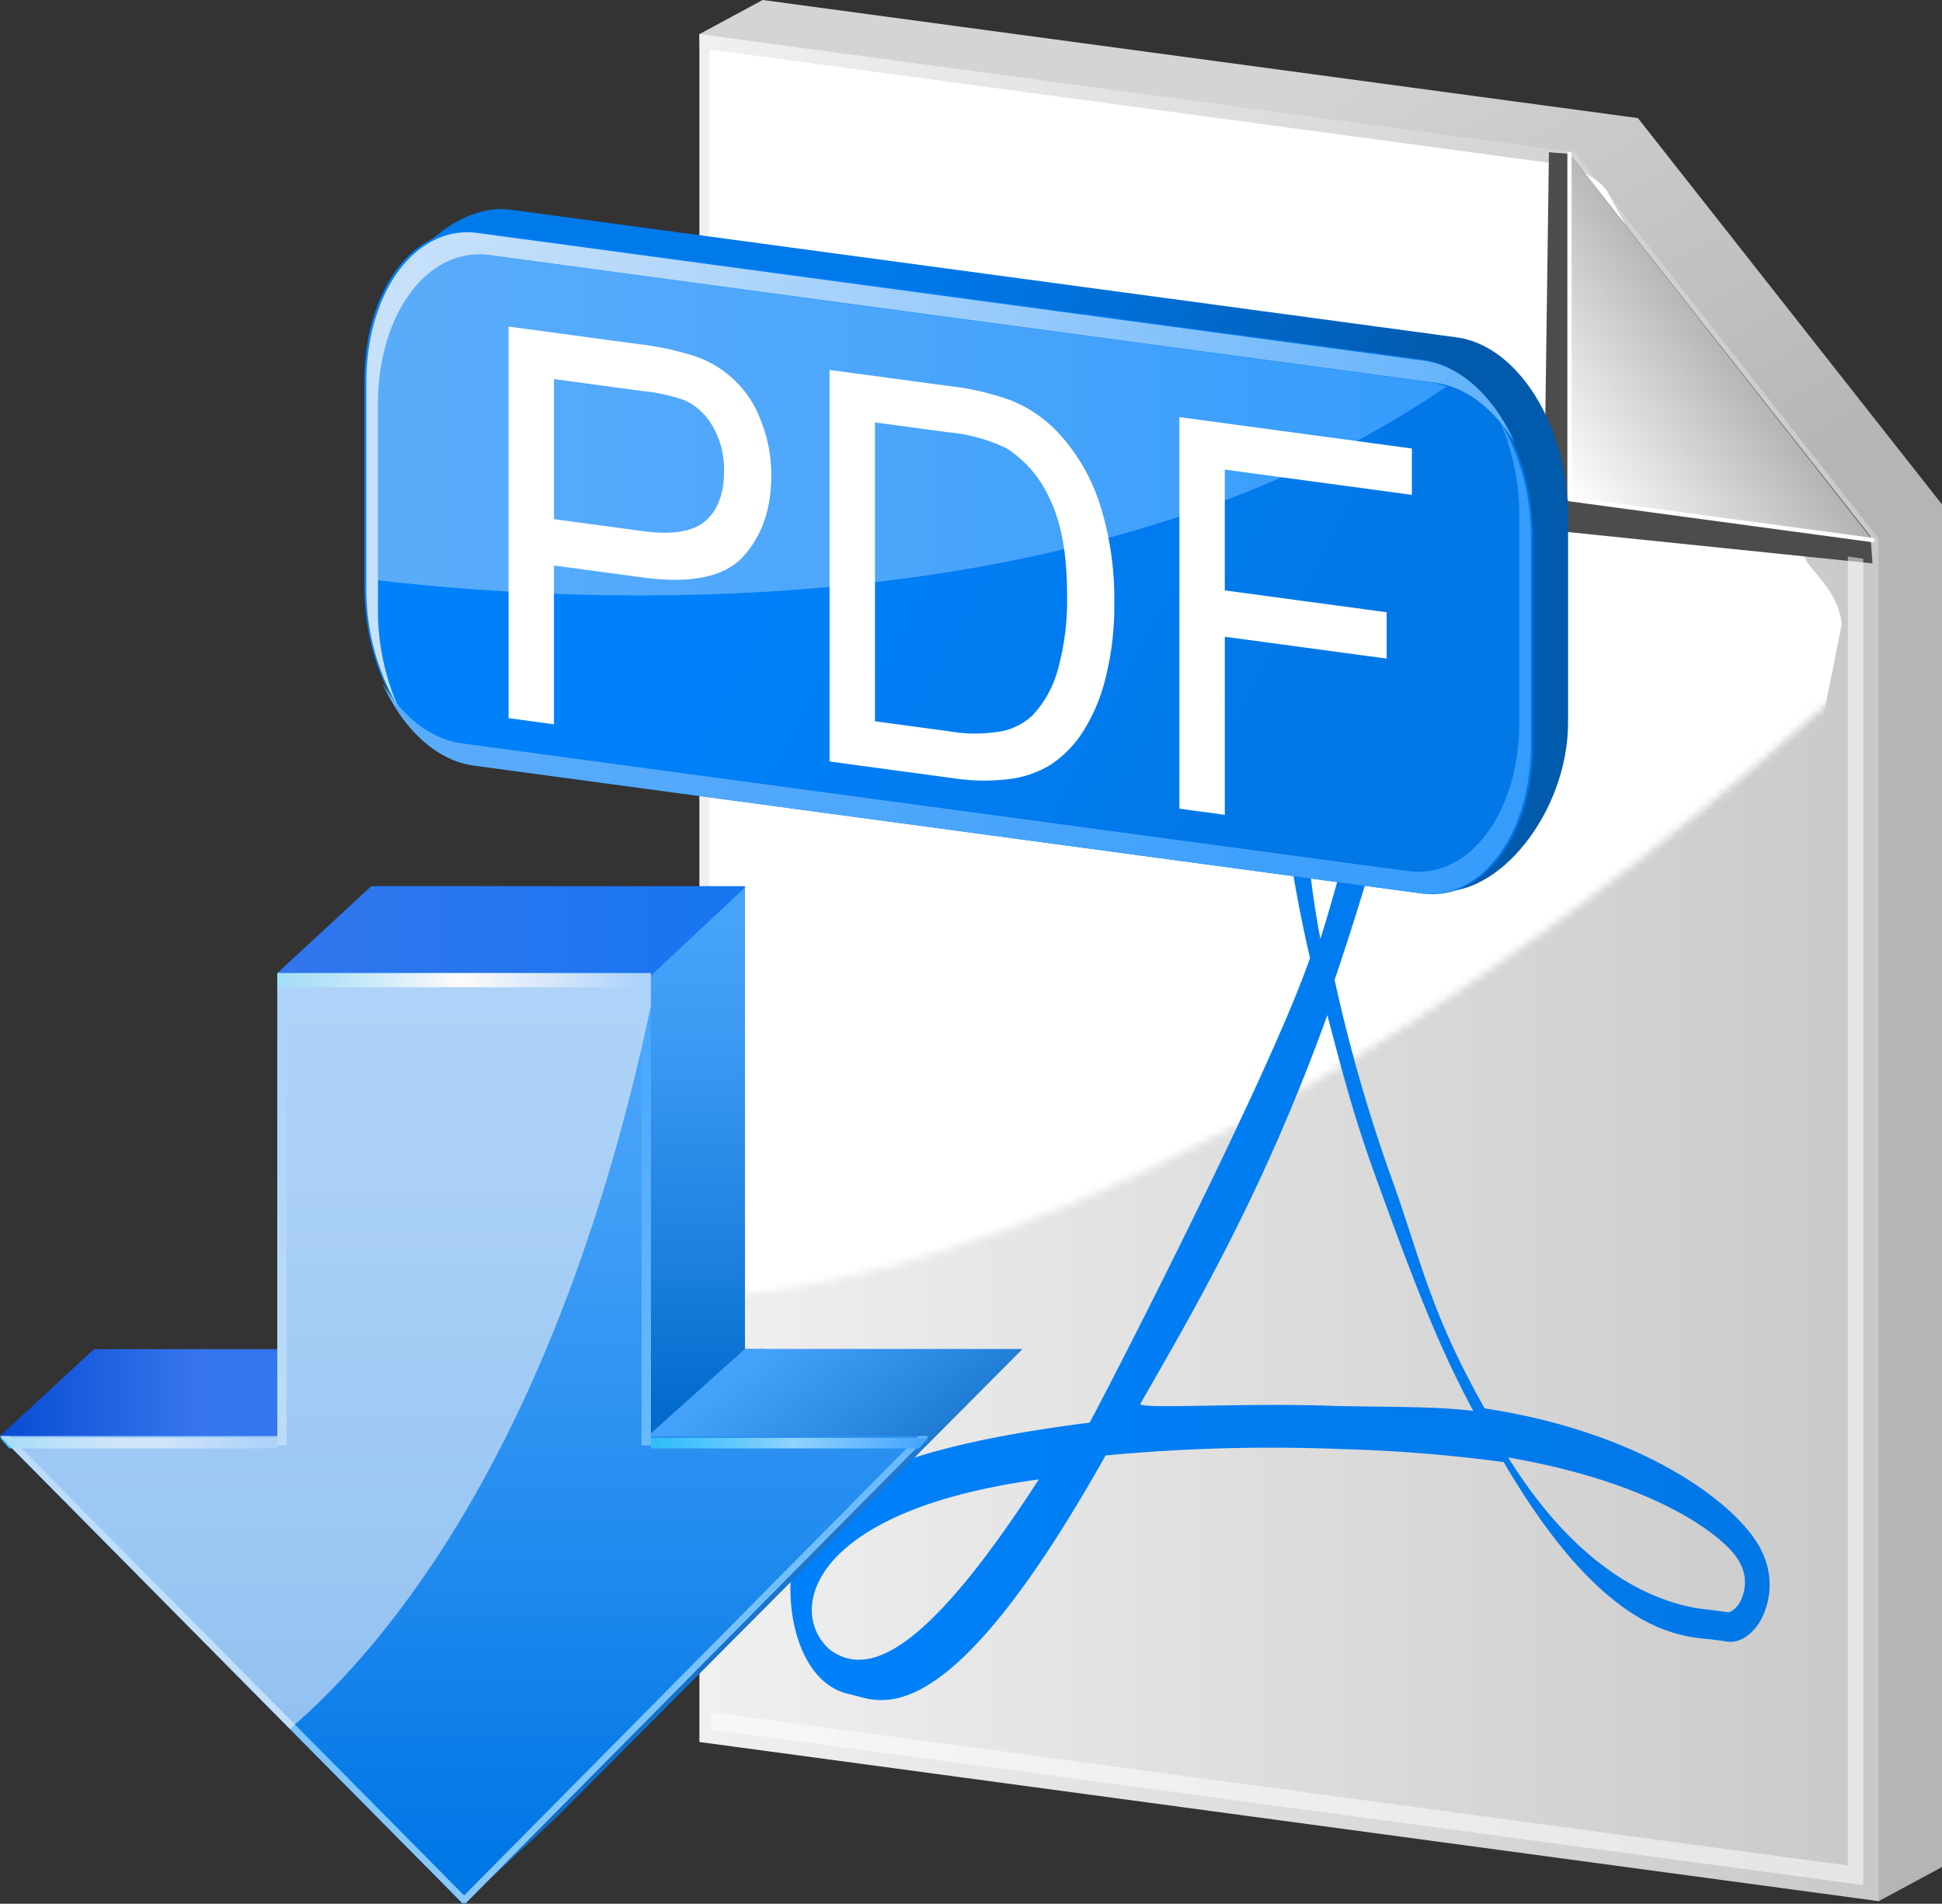 <?xml version="1.0" encoding="UTF-8" standalone="no"?>
<svg xmlns="http://www.w3.org/2000/svg" xmlns:xlink="http://www.w3.org/1999/xlink" viewBox="0 0 248.599 243.693"><rect x="0" y="0" width="248.599" height="243.693" fill="#333333" stroke="none"/><defs><linearGradient id="linear-gradient" x1="73.223" y1="116.071" x2="255.231" y2="116.071" gradientTransform="matrix(1, 0.084, 0, 1, 0, -46.247)" gradientUnits="userSpaceOnUse"><stop offset="0.011"/><stop offset="0.072" stop-color="#1b1b1b"/><stop offset="0.218" stop-color="#575757"/><stop offset="0.363" stop-color="#8a8a8a"/><stop offset="0.505" stop-color="#b4b4b4"/><stop offset="0.642" stop-color="#d5d5d5"/><stop offset="0.772" stop-color="#ececec"/><stop offset="0.895" stop-color="#fafafa"/><stop offset="1" stop-color="#fff"/></linearGradient><linearGradient id="linear-gradient-2" x1="190.222" y1="105.99" x2="245.651" y2="48.261" gradientTransform="matrix(1, 0.084, 0, 1, 0, -46.247)" gradientUnits="userSpaceOnUse"><stop offset="0" stop-color="#fff"/><stop offset="0.117" stop-color="#fbfbfb"/><stop offset="0.242" stop-color="#eee"/><stop offset="0.37" stop-color="#d9d9d9"/><stop offset="0.5" stop-color="#bbb"/><stop offset="0.632" stop-color="#949494"/><stop offset="0.766" stop-color="#656565"/><stop offset="0.899" stop-color="#2f2f2f"/><stop offset="1"/></linearGradient><linearGradient id="linear-gradient-3" x1="37.757" y1="98.578" x2="198.964" y2="98.578" gradientTransform="matrix(1, 0.084, 0, 1, 0, -46.247)" gradientUnits="userSpaceOnUse"><stop offset="0"/><stop offset="1" stop-color="#fff"/></linearGradient><linearGradient id="linear-gradient-4" x1="196.158" y1="102.847" x2="131.628" y2="-86.269" gradientTransform="matrix(1, -0.232, 0, 1, 0, 146.404)" gradientUnits="userSpaceOnUse"><stop offset="0.573" stop-color="#b5b5b5"/><stop offset="1" stop-color="#d4d4d4"/></linearGradient><linearGradient id="linear-gradient-5" x1="89.529" y1="156.317" x2="240.491" y2="156.317" gradientTransform="matrix(1, 0.084, 0, 1, 0, -46.247)" gradientUnits="userSpaceOnUse"><stop offset="0" stop-color="#f0f0f0"/><stop offset="1" stop-color="#c9c9c9"/></linearGradient><filter id="luminosity-invert" filterUnits="userSpaceOnUse" color-interpolation-filters="sRGB"><feColorMatrix values="-1 0 0 0 1 0 -1 0 0 1 0 0 -1 0 1 0 0 0 1 0"/></filter><mask id="mask" x="73.223" y="-11.709" width="182.007" height="197.242" maskUnits="userSpaceOnUse"><path d="M88.478,165.803s54.702,4.396,145.702-75.909c0,0,21.567-18.593,21.042-20.457C254.697,67.574,205.253,6.542,205.253,6.542l-37.35-8.619s-94.68-13.377-94.68-8.602C73.223-5.897,88.478,165.803,88.478,165.803Z" fill="url(#linear-gradient)" filter="url(#luminosity-invert)"/></mask><linearGradient id="linear-gradient-6" x1="101.184" y1="41.978" x2="226.524" y2="41.978" gradientTransform="matrix(1, -0.232, 0, 1, 0, 146.404)" gradientUnits="userSpaceOnUse"><stop offset="0.017" stop-color="#0081fa"/><stop offset="0.668" stop-color="#017bee"/><stop offset="1" stop-color="#0277e6"/></linearGradient><mask id="mask-2" x="196.214" y="16.369" width="48.522" height="60.595" maskUnits="userSpaceOnUse"><polygon points="244.736 76.964 196.214 70.415 196.214 16.369 244.736 22.916 244.736 76.964" fill="url(#linear-gradient-2)" filter="url(#luminosity-invert)"/></mask><linearGradient id="linear-gradient-7" x1="197.988" y1="89.591" x2="225.349" y2="68.327" gradientTransform="matrix(1, 0.084, 0, 1, 0, -46.247)" gradientUnits="userSpaceOnUse"><stop offset="0" stop-color="#fff"/><stop offset="1" stop-color="#a6a6a6"/></linearGradient><linearGradient id="linear-gradient-8" x1="100.922" y1="92.063" x2="168.301" y2="126.715" gradientTransform="matrix(1, 0.084, 0, 1, 0, -46.247)" gradientUnits="userSpaceOnUse"><stop offset="0.017" stop-color="#0079eb"/><stop offset="0.256" stop-color="#0073df"/><stop offset="0.687" stop-color="#0163bf"/><stop offset="0.904" stop-color="#025aad"/></linearGradient><linearGradient id="linear-gradient-9" x1="97.439" y1="95.758" x2="164.353" y2="130.171" gradientTransform="matrix(1, 0.084, 0, 1, 0, -46.247)" xlink:href="#linear-gradient-6"/><filter id="luminosity-invert-noclip" x="37.757" y="23.272" width="161.207" height="77.907" filterUnits="userSpaceOnUse" color-interpolation-filters="sRGB"><feColorMatrix values="-1 0 0 0 1 0 -1 0 0 1 0 0 -1 0 1 0 0 0 1 0" result="invert"/><feFlood flood-color="#fff" result="bg"/><feBlend in="invert" in2="bg"/></filter><mask id="mask-3" x="37.757" y="23.272" width="161.207" height="77.907" maskUnits="userSpaceOnUse"><path d="M198.964,81.978c0,11.618-6.38,20.175-14.252,19.111L52.004,83.181c-7.869-1.059-14.247-11.338-14.247-22.959V42.474c0-11.617,6.378-20.173,14.247-19.112L184.712,41.272c7.872,1.062,14.252,11.34,14.252,22.957Z" fill="url(#linear-gradient-3)" filter="url(#luminosity-invert-noclip)"/></mask><linearGradient id="linear-gradient-10" x1="47.551" y1="-72.337" x2="185.147" y2="-72.337" gradientTransform="matrix(1, -0.232, 0, 1, 0, 146.404)" gradientUnits="userSpaceOnUse"><stop offset="0.017" stop-color="#5aacfa"/><stop offset="0.416" stop-color="#4ea7fb"/><stop offset="1" stop-color="#359cfc"/></linearGradient><linearGradient id="linear-gradient-11" x1="48.97" y1="114.605" x2="195.975" y2="114.605" gradientTransform="matrix(1, 0.084, 0, 1, 0, -46.247)" xlink:href="#linear-gradient-10"/><linearGradient id="linear-gradient-12" x1="45.752" y1="101.744" x2="194.044" y2="101.744" gradientTransform="matrix(1, 0.084, 0, 1, 0, -46.247)" gradientUnits="userSpaceOnUse"><stop offset="0.017" stop-color="#c8e1fa"/><stop offset="0.193" stop-color="#bcdbfa"/><stop offset="0.51" stop-color="#9ccdfb"/><stop offset="0.93" stop-color="#69b5fc"/><stop offset="1" stop-color="#60b1fc"/></linearGradient><linearGradient id="linear-gradient-13" y1="178.565" x2="130.856" y2="178.565" gradientUnits="userSpaceOnUse"><stop offset="0" stop-color="#084cd4"/><stop offset="0.197" stop-color="#3776ed"/><stop offset="0.994" stop-color="#0775f2"/></linearGradient><linearGradient id="linear-gradient-14" x1="89.779" y1="117.448" x2="89.779" y2="181.221" gradientUnits="userSpaceOnUse"><stop offset="0.017" stop-color="#46a3fa"/><stop offset="0.263" stop-color="#3a99f2"/><stop offset="0.706" stop-color="#1a7fdd"/><stop offset="1" stop-color="#026acc"/></linearGradient><linearGradient id="linear-gradient-15" x1="78.489" y1="187.249" x2="106.965" y2="223.346" gradientUnits="userSpaceOnUse"><stop offset="0.017" stop-color="#44a2fa"/><stop offset="0.331" stop-color="#2d8ae2"/><stop offset="0.82" stop-color="#025eb5"/></linearGradient><linearGradient id="linear-gradient-16" x1="59.412" y1="124.267" x2="59.412" y2="236.172" gradientUnits="userSpaceOnUse"><stop offset="0.017" stop-color="#4ea7fa"/><stop offset="0.242" stop-color="#429ff7"/><stop offset="0.648" stop-color="#228cef"/><stop offset="1" stop-color="#0277e6"/></linearGradient><linearGradient id="linear-gradient-17" x1="59.412" y1="246.2" x2="59.412" y2="128.278" gradientUnits="userSpaceOnUse"><stop offset="0" stop-color="#87cafa"/><stop offset="0.263" stop-color="#7bc3fb"/><stop offset="0.736" stop-color="#5bb2fd"/><stop offset="1" stop-color="#47a6ff"/></linearGradient><linearGradient id="linear-gradient-18" x1="-0.747" y1="184.732" x2="34.391" y2="184.732" gradientUnits="userSpaceOnUse"><stop offset="0" stop-color="#2dbcfa"/><stop offset="0.059" stop-color="#3ebffa"/><stop offset="0.219" stop-color="#67c5fc"/><stop offset="0.364" stop-color="#85c9fc"/><stop offset="0.489" stop-color="#97ccfd"/><stop offset="0.579" stop-color="#9dcdfd"/><stop offset="1" stop-color="#47a6ff"/></linearGradient><linearGradient id="linear-gradient-19" x1="82.58" y1="184.732" x2="117.718" y2="184.732" gradientUnits="userSpaceOnUse"><stop offset="0" stop-color="#2dbcfa"/><stop offset="0.1" stop-color="#39bffa"/><stop offset="0.281" stop-color="#59c6fb"/><stop offset="0.521" stop-color="#8cd2fd"/><stop offset="0.539" stop-color="#90d3fd"/><stop offset="1" stop-color="#47a6ff"/></linearGradient><linearGradient id="linear-gradient-20" x1="34.49" y1="125.47" x2="81.837" y2="125.47" gradientUnits="userSpaceOnUse"><stop offset="0" stop-color="#2dbcfa"/><stop offset="0.053" stop-color="#39c0fa"/><stop offset="0.15" stop-color="#59cafb"/><stop offset="0.278" stop-color="#8cdafb"/><stop offset="0.432" stop-color="#d3f0fc"/><stop offset="0.517" stop-color="#fdfdfd"/><stop offset="1" stop-color="#47a6ff"/></linearGradient></defs><title>5Asset 4</title><g style="isolation:isolate"><g id="Layer_2" data-name="Layer 2"><g id="图层_1" data-name="图层 1"><polygon points="209.673 15.116 97.635 0 89.53 4.367 97.635 218.621 240.492 243.362 248.599 238.994 248.599 64.573 209.673 15.116" fill="url(#linear-gradient-4)"/><polygon points="201.567 19.487 89.53 4.367 89.53 222.988 240.492 243.362 240.492 68.941 201.567 19.487" fill="url(#linear-gradient-5)"/><g mask="url(#mask)"><path d="M231.031,71.337,205.778,24.535c-1.184-1.804-4.471-3.441-7.175-3.655L90.844,6.337V185.533l132.819-45.091,12.096-60.492C235.369,75.515,231.553,72.963,231.031,71.337Z" fill="#fff"/></g><path d="M172.099,75.629a4.995,4.995,0,0,0-5.04,2.401c-1.361,2.033-2.345,5.213-2.834,9.447-.934,8.086-.025,20.057,3.472,35.152-5.239,15.24-27.29,57.944-28.22,59.48-29.862,3.787-34.927,10.012-37.215,15.224-2.427,5.544-.971,18.02,6.561,19.556,3.599.74,11.993,6.344,32.702-30.579a225.835,225.835,0,0,1,30.164-.819,196.054,196.054,0,0,1,20.8,1.666c12.544,21.424,21.895,22.301,26.666,22.709l1.625.211c1.572.422,3.357-.583,4.542-2.551a9.61,9.61,0,0,0,.208-8.935c-2.465-5.407-14.338-15.1-35.477-18.303-7.103-12.589-8.16-19.082-12.013-29.738a206.071,206.071,0,0,1-7.195-25.121c7.146-21.087,9.278-33.12,9.308-33.356.337-1.418-.331-5.554-.431-6.14C178.47,78.668,175.084,75.966,172.099,75.629ZM167.437,88.14c.415-3.604,1.197-6.149,2.159-7.598a2.219,2.219,0,0,1,2.543-.682c1.315.343,5.689,2.593,4.12,8.635a200.601,200.601,0,0,1-7.235,31.687A115.545,115.545,0,0,1,167.437,88.14Zm-21.453,91.545c7.014-12.221,15.826-27.287,23.933-49.743,1.77,6.714,3.236,12.533,6.041,20.307,5.077,14.039,8.24,22.194,12.643,30.363-5.426-.665-11.891-.452-19.012-.681C158.755,179.584,145.56,180.419,145.984,179.685Zm-39.761,31.476c-5.51-4.808-2.776-17.758,26.76-21.79C118.434,211.872,111.058,214.768,106.223,211.16Zm116.512-11.095a5.224,5.224,0,0,1,.035,4.942c-.588,1.067-1.363,1.418-1.566,1.373l-2.106-.289c-4.069-.348-15.31-2.298-26.033-19.526C212.563,189.923,221.329,197.111,222.735,200.065Z" fill="url(#linear-gradient-6)"/><g mask="url(#mask-2)"><polygon points="200.911 19.696 239.442 68.655 239.705 72.12 197.623 67.787 198.281 19.492 200.911 19.696" fill="#4c4c4c"/></g><polyline points="200.911 19.696 200.911 63.901 239.705 69.135" stroke="#fff" stroke-linecap="round" stroke-linejoin="round" stroke-width="0.543" fill="url(#linear-gradient-7)"/><polygon points="236.547 71.244 236.547 238.799 90.974 219.155 90.974 221.391 238.519 241.303 238.519 71.514 236.547 71.244" fill="#fff" opacity="0.5"/><path d="M200.732,92.439c0,11.62-9.043,22.645-16.916,21.582L65.351,95.207c-7.872-1.062-14.252-11.342-14.252-22.961L48.03,47.116c0-11.617,9.449-21.339,17.321-20.275l121.127,16.344c7.871,1.062,14.254,11.344,14.254,22.962Z" fill="url(#linear-gradient-8)"/><path d="M196.273,95.262c0,11.62-6.383,20.176-14.253,19.113L60.894,98.027c-7.873-1.062-14.254-11.34-14.254-22.959V48.773c0-11.617,6.382-20.174,14.254-19.112l121.126,16.346c7.871,1.062,14.253,11.343,14.253,22.961Z" fill="url(#linear-gradient-9)"/><g mask="url(#mask-3)"><path d="M185.147,49.496a10.59,10.59,0,0,0-2.216-.575L61.802,32.571c-7.872-1.06-14.251,7.494-14.251,19.111V74.178C73.754,77.331,138.91,81.109,185.147,49.496Z" fill="url(#linear-gradient-10)"/></g><path d="M191.866,53.602a30.664,30.664,0,0,1,2.627,12.496V92.392c0,11.62-6.381,20.175-14.251,19.113L59.112,95.156c-3.97-.535-7.556-3.417-10.142-7.629,2.581,5.723,6.819,9.813,11.627,10.461L181.73,114.335c7.865,1.062,14.245-7.493,14.245-19.113v-26.29A29.723,29.723,0,0,0,191.866,53.602Z" fill="url(#linear-gradient-11)"/><path d="M51.001,90.559a30.743,30.743,0,0,1-2.623-12.497V51.77c0-11.617,6.379-20.179,14.251-19.116L183.76,48.999c3.967.534,7.553,3.424,10.136,7.632-2.581-5.722-6.817-9.812-11.621-10.46L61.142,29.824c-7.868-1.063-14.248,7.492-14.248,19.112V75.232A29.756,29.756,0,0,0,51.001,90.559Z" fill="url(#linear-gradient-12)"/><path d="M65.103,91.93V41.806l16.62,2.244a37.667,37.667,0,0,1,6.701,1.383,13.604,13.604,0,0,1,8.973,8.404,18.539,18.539,0,0,1,1.337,7.028q0,6.407-3.579,10.357-3.581,3.949-12.933,2.689L70.914,72.387V92.718Zm5.811-25.475,11.383,1.535q5.645.763,8.017-1.314,2.378-2.076,2.376-6.421a10.986,10.986,0,0,0-1.398-5.577,8.007,8.007,0,0,0-3.677-3.456,23.546,23.546,0,0,0-5.438-1.178L70.914,48.525Z" fill="#fff"/><path d="M106.193,97.476V47.355l15.188,2.046a34.801,34.801,0,0,1,7.849,1.778,17.084,17.084,0,0,1,6.464,4.463,24.5,24.5,0,0,1,5.218,9.271,39.983,39.983,0,0,1,1.73,12.149,37.65,37.65,0,0,1-1.174,9.961,22.607,22.607,0,0,1-3.006,6.896,14.143,14.143,0,0,1-4.016,4.005,13.357,13.357,0,0,1-5.265,1.803,26.022,26.022,0,0,1-7.081-.101Zm5.811-5.147,9.41,1.27a19.645,19.645,0,0,0,6.841,0,8.068,8.068,0,0,0,3.955-2.061,13.896,13.896,0,0,0,3.229-5.902,33.21,33.21,0,0,0,1.159-9.495q0-7.856-2.27-12.378a14.707,14.707,0,0,0-5.518-6.401,22.047,22.047,0,0,0-7.545-2.043l-9.261-1.248Z" fill="#fff"/><path d="M150.977,103.519V53.395l29.76,4.018v5.933l-23.95-3.232V75.576l20.721,2.795v5.934l-20.721-2.796v22.794Z" fill="#fff"/><polygon points="95.359 172.699 95.359 113.437 47.53 113.437 35.497 124.567 47.53 172.699 12.032 172.699 0 183.829 59.26 243.693 71.293 232.563 121.505 182.098 130.856 172.699 95.359 172.699" fill="url(#linear-gradient-13)"/><polygon points="95.359 172.699 95.359 113.612 82.925 125.269 81.721 186.034 97.836 172.699 95.359 172.699" fill="url(#linear-gradient-14)"/><polygon points="130.856 172.699 95.359 172.699 95.359 172.676 80.92 185.635 58.819 243.247 59.26 243.693 71.293 232.563 121.505 182.098 130.856 172.699" fill="url(#linear-gradient-15)"/><polygon points="83.327 183.829 83.327 124.567 35.497 124.567 35.497 183.829 0 183.829 59.26 243.693 118.823 183.829 83.327 183.829" fill="url(#linear-gradient-16)"/><path d="M36.699,124.567H35.497v60.466h1.202Zm46.628,0H82.124v60.466h1.203Zm34.294,59.262-58.209,58.801L1.203,183.829H0l59.26,59.864.151-.15.15.15,59.261-59.864Z" fill="url(#linear-gradient-17)"/><polygon points="1.191 185.409 35.497 185.409 35.497 184.056 0 184.056 1.191 185.409" fill="url(#linear-gradient-18)"/><polygon points="83.327 185.409 117.625 185.409 118.823 184.056 83.327 184.056 83.327 185.409" fill="url(#linear-gradient-19)"/><rect x="35.497" y="124.567" width="47.83" height="1.806" fill="url(#linear-gradient-20)"/><path d="M83.327,124.567H35.497v59.262H0l37.109,37.486c12.383-10.618,34.316-36.497,46.218-92.553Z" fill="#fff8f5" opacity="0.55" style="mix-blend-mode:soft-light"/></g></g></g>
	</svg>
